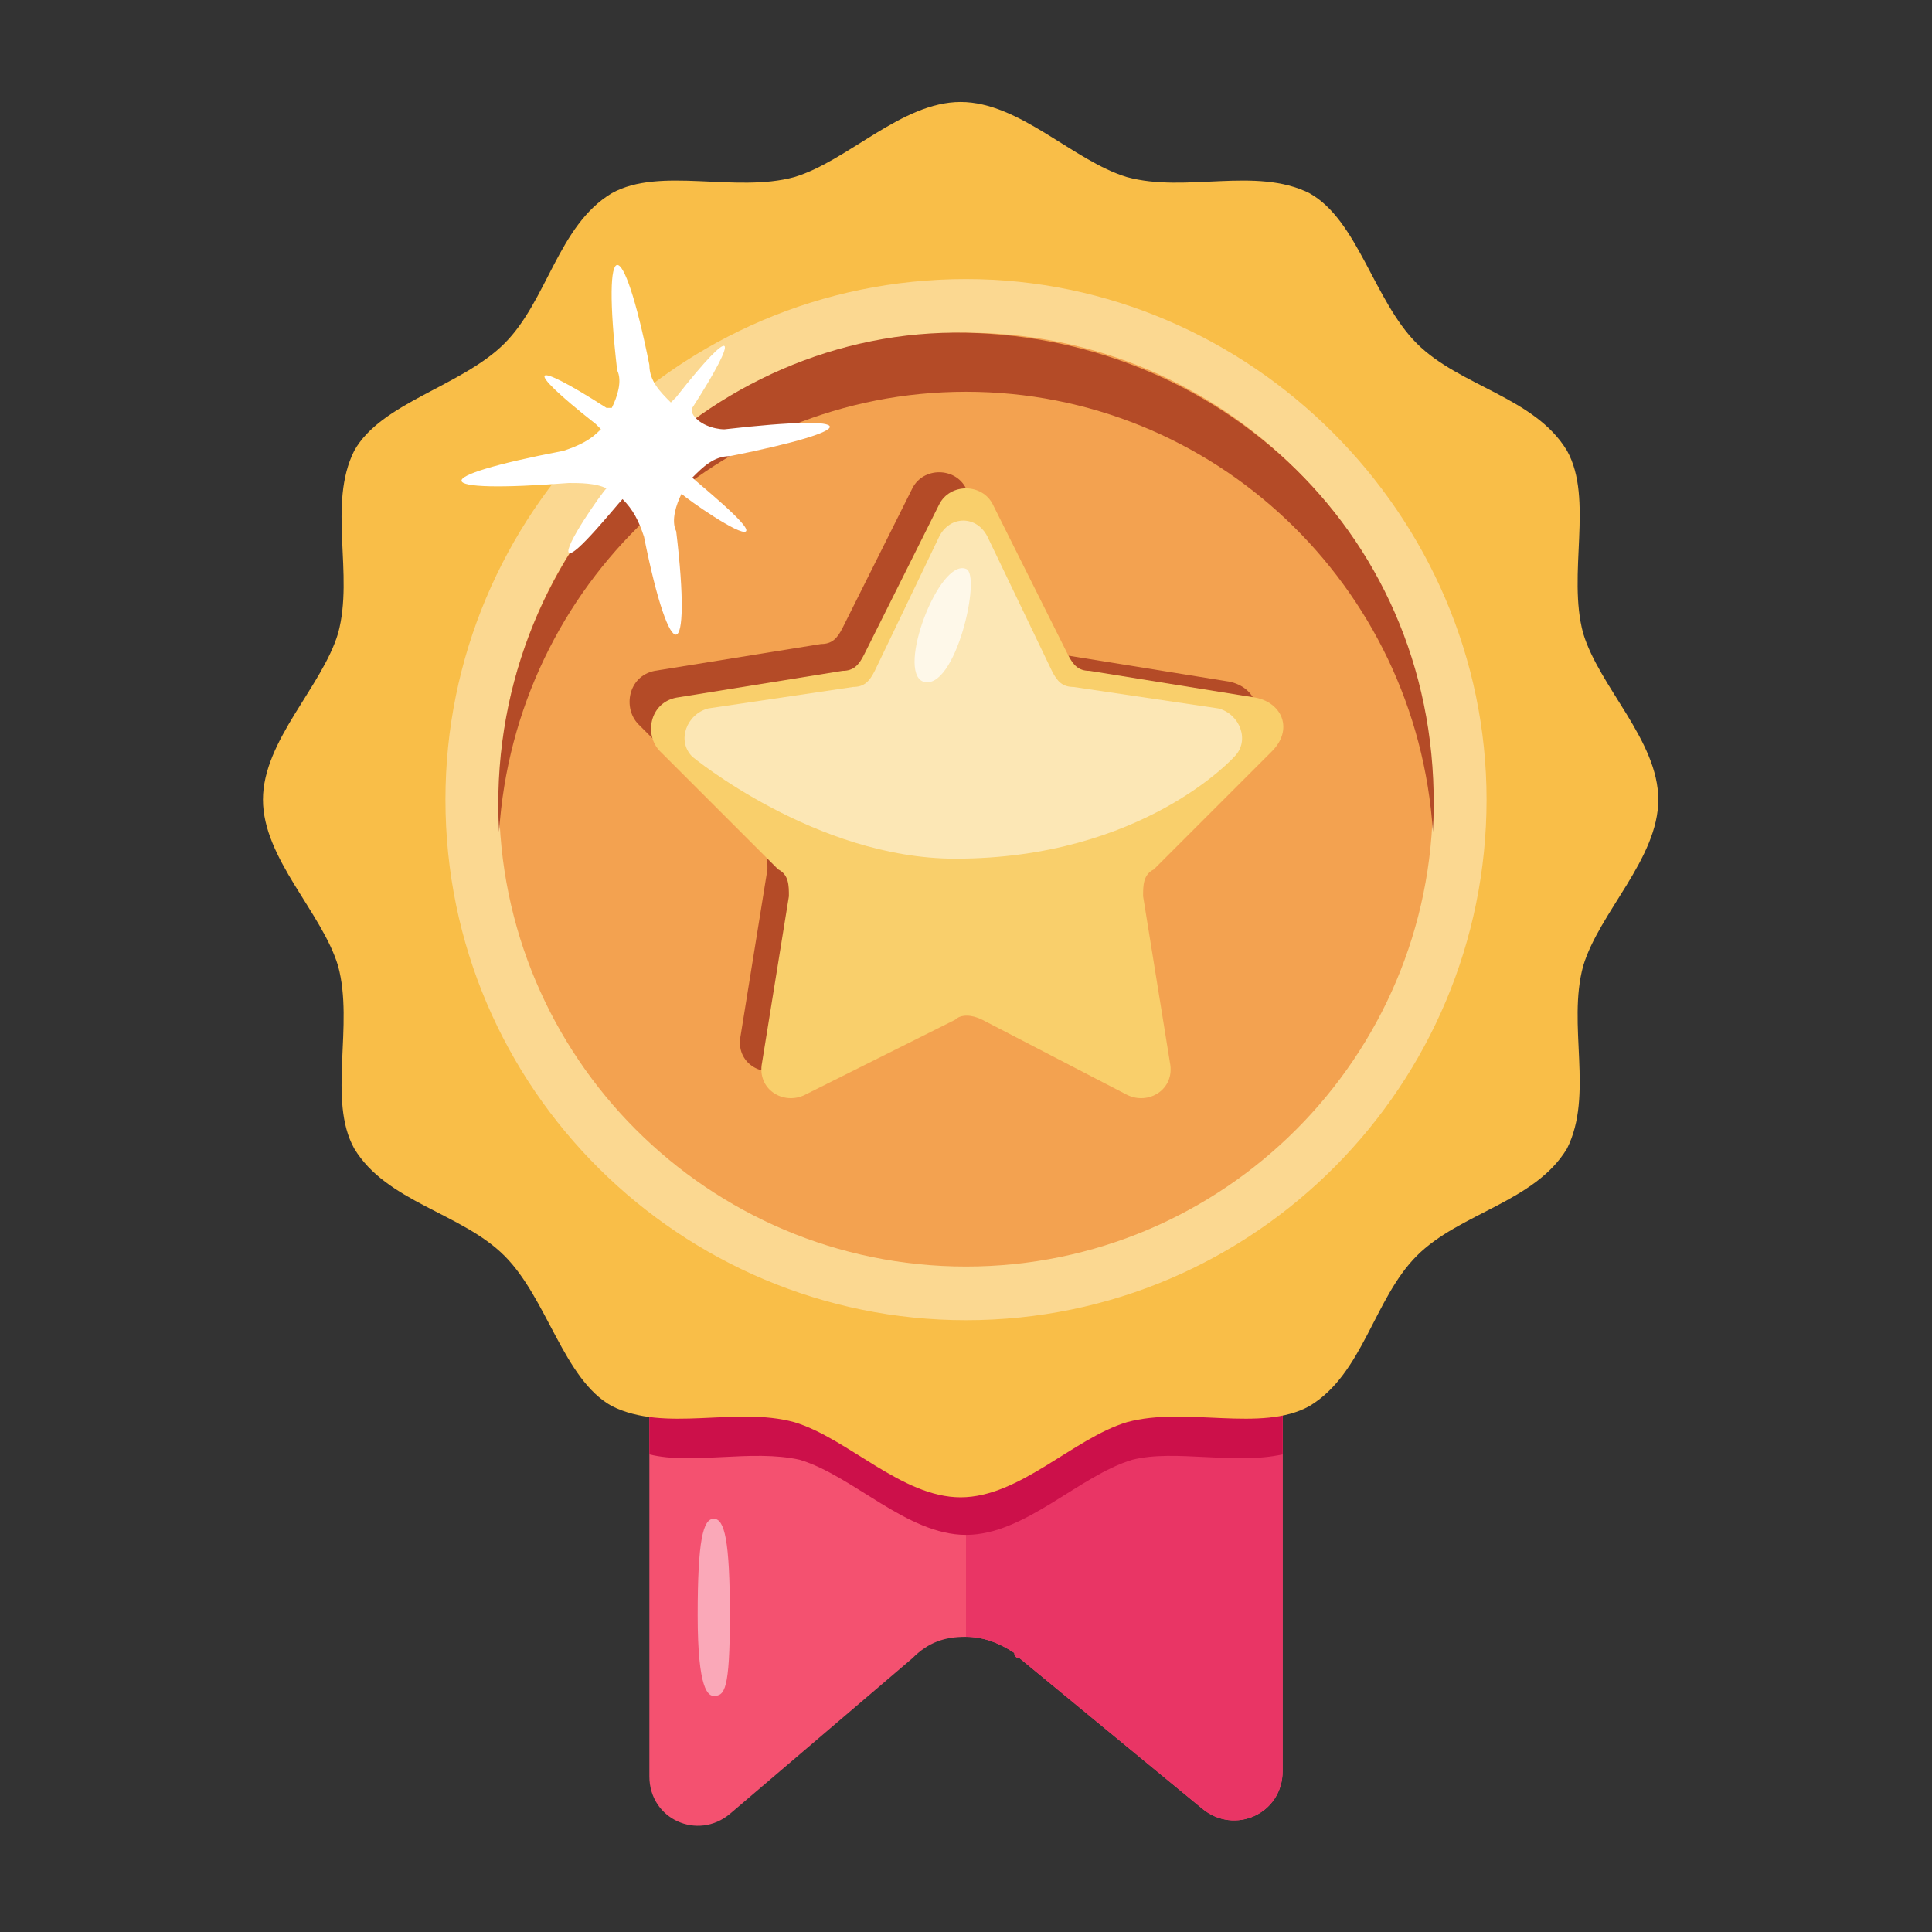 <!-- icon666.com - MILLIONS vector ICONS FREE --><svg id="Layer_1" enable-background="new 0 0 36 36" viewBox="0 0 36 36" xmlns="http://www.w3.org/2000/svg"><rect x="0" y="0" width="36" height="36" fill="#333333" stroke="none"/><g id="_x39_2"><g><g><path d="m23.9 23.3v9.7c0 .8-.9 1.2-1.5.7l-3.4-2.8s-.1 0-.1-.1c-.3-.2-.6-.3-.9-.3-.4 0-.7.1-1 .4l-3.4 2.9c-.6.5-1.5.1-1.5-.7v-9.7h11.8z" fill="#f45170"></path></g></g><g><g><path d="m23.9 23.3v9.7c0 .8-.9 1.2-1.5.7l-3.4-2.8s-.1 0-.1-.1c-.3-.2-.6-.3-.9-.3v-7.2z" fill="#e93565"></path></g></g><g><g><path d="m23.9 25.6v1.5c-.9.2-2-.1-2.8.1-1 .3-2 1.4-3.1 1.4s-2.1-1.1-3.1-1.4c-.9-.2-2 .1-2.8-.1v-1.5z" fill="#cc104a"></path></g></g><g><g><g><path d="m29.5 18c-.3 1.1.2 2.4-.3 3.4-.6 1-2 1.2-2.8 2s-1 2.2-2 2.8c-.9.5-2.3 0-3.4.3-1 .3-2 1.4-3.1 1.4s-2.1-1.1-3.1-1.4c-1.1-.3-2.4.2-3.4-.3-.9-.5-1.2-2-2-2.8s-2.2-1-2.8-2c-.5-.9 0-2.3-.3-3.4-.3-1-1.4-2-1.4-3.1s1.1-2.1 1.4-3.1c.3-1.1-.2-2.4.3-3.4.5-.9 2-1.2 2.8-2s1-2.2 2-2.8c.9-.5 2.3 0 3.4-.3 1-.3 2-1.4 3.1-1.4s2.1 1.1 3.1 1.4c1.1.3 2.4-.2 3.4.3.9.5 1.2 2 2 2.8s2.2 1 2.8 2c.5.9 0 2.3.3 3.4.3 1 1.4 2 1.4 3.1s-1.1 2.1-1.4 3.1z" fill="#f9be48"></path></g></g><g opacity=".4"><g><path d="m27.7 14.9c0 5.3-4.3 9.7-9.7 9.7-5.3 0-9.7-4.3-9.7-9.7 0-5.3 4.3-9.7 9.7-9.7 5.3 0 9.7 4.4 9.7 9.7z" fill="#fff"></path></g></g><g><g><g><g><g><g><path d="m26.7 14.9c0 4.8-3.9 8.7-8.7 8.7s-8.7-3.9-8.7-8.7 3.9-8.7 8.7-8.7 8.7 3.9 8.7 8.7z" fill="#f3a250"></path></g></g><g><g><path d="m26.7 15.5c-.3-4.6-4.1-8.2-8.7-8.2s-8.4 3.6-8.7 8.2c-.3-5.2 3.9-9.4 8.7-9.3 4.9.1 9 4 8.7 9.3z" fill="#ef7b56" style="fill: rgb(180, 75, 39);"></path></g></g><g><g><g><path d="m20.8 16.2.5 3.1c.1.5-.4.8-.8.6l-2.7-1.4c-.2-.1-.4-.1-.5 0l-2.7 1.4c-.4.2-.9-.1-.8-.6l.5-3.1c0-.2 0-.4-.2-.5l-2.2-2.2c-.3-.3-.2-.9.3-1l3.1-.5c.2 0 .3-.1.4-.3l1.3-2.6c.2-.4.8-.4 1 0l1.4 2.8c.1.2.2.3.4.3l3.1.5c.5.1.7.6.3 1l-2.2 2c-.1.2-.2.3-.2.5z" fill="#ef7b56" style="fill: rgb(180, 75, 39);"></path></g></g></g><g><g><g><path d="m21.3 16.7.5 3.1c.1.5-.4.8-.8.6l-2.7-1.4c-.2-.1-.4-.1-.5 0l-2.8 1.4c-.4.2-.9-.1-.8-.6l.5-3.1c0-.2 0-.4-.2-.5l-2.2-2.2c-.3-.3-.2-.9.3-1l3.1-.5c.2 0 .3-.1.4-.3l1.4-2.8c.2-.4.8-.4 1 0l1.4 2.8c.1.2.2.3.4.3l3.1.5c.5.1.7.6.3 1l-2.2 2.2c-.2.1-.2.3-.2.5z" fill="#f9cf6b"></path></g></g></g></g><g opacity=".5"><g><path d="m12.9 14.1c-.3-.3-.1-.8.3-.9l2.7-.4c.2 0 .3-.1.4-.3l1.2-2.5c.2-.4.7-.4.9 0l1.2 2.5c.1.2.2.3.4.3l2.7.4c.4.1.6.6.3.9 0 0-1.7 1.9-5.2 1.9-2.6 0-4.9-1.9-4.9-1.9z" fill="#fff"></path></g></g></g><g opacity=".7"><g><path d="m17.2 12.7c-.5-.2.3-2.3.8-2.1.3.1-.2 2.3-.8 2.1z" fill="#fff"></path></g></g></g><g><g><path d="m13.6 8.5c-.3 0-.5.2-.7.4.1.1 1.1.9 1 1s-1.1-.6-1.2-.7c-.1.2-.2.5-.1.7.3 2.5-.1 2.6-.6.1-.1-.3-.2-.5-.4-.7-.1.1-.9 1.1-1 1s.6-1.1.7-1.2c-.2-.1-.5-.1-.7-.1-2.6.2-2.7-.1-.1-.6.3-.1.5-.2.7-.4 0 0 0 0-.1-.1-1.4-1.1-1.2-1.2.2-.3h.1c.1-.2.2-.5.1-.7-.3-2.6.1-2.6.6-.1 0 .3.2.5.4.7 0 0 0 0 .1-.1 1.1-1.4 1.2-1.2.3.2v.1c.1.2.4.3.6.3 2.6-.3 2.6 0 .1.5z" fill="#fff"></path></g></g></g></g><g opacity=".5"><g><path d="m13.6 30.1c0 1.4-.1 1.5-.3 1.5-.1 0-.3-.1-.3-1.5s.1-1.8.3-1.8.3.4.3 1.8z" fill="#fff"></path></g></g></g></svg>